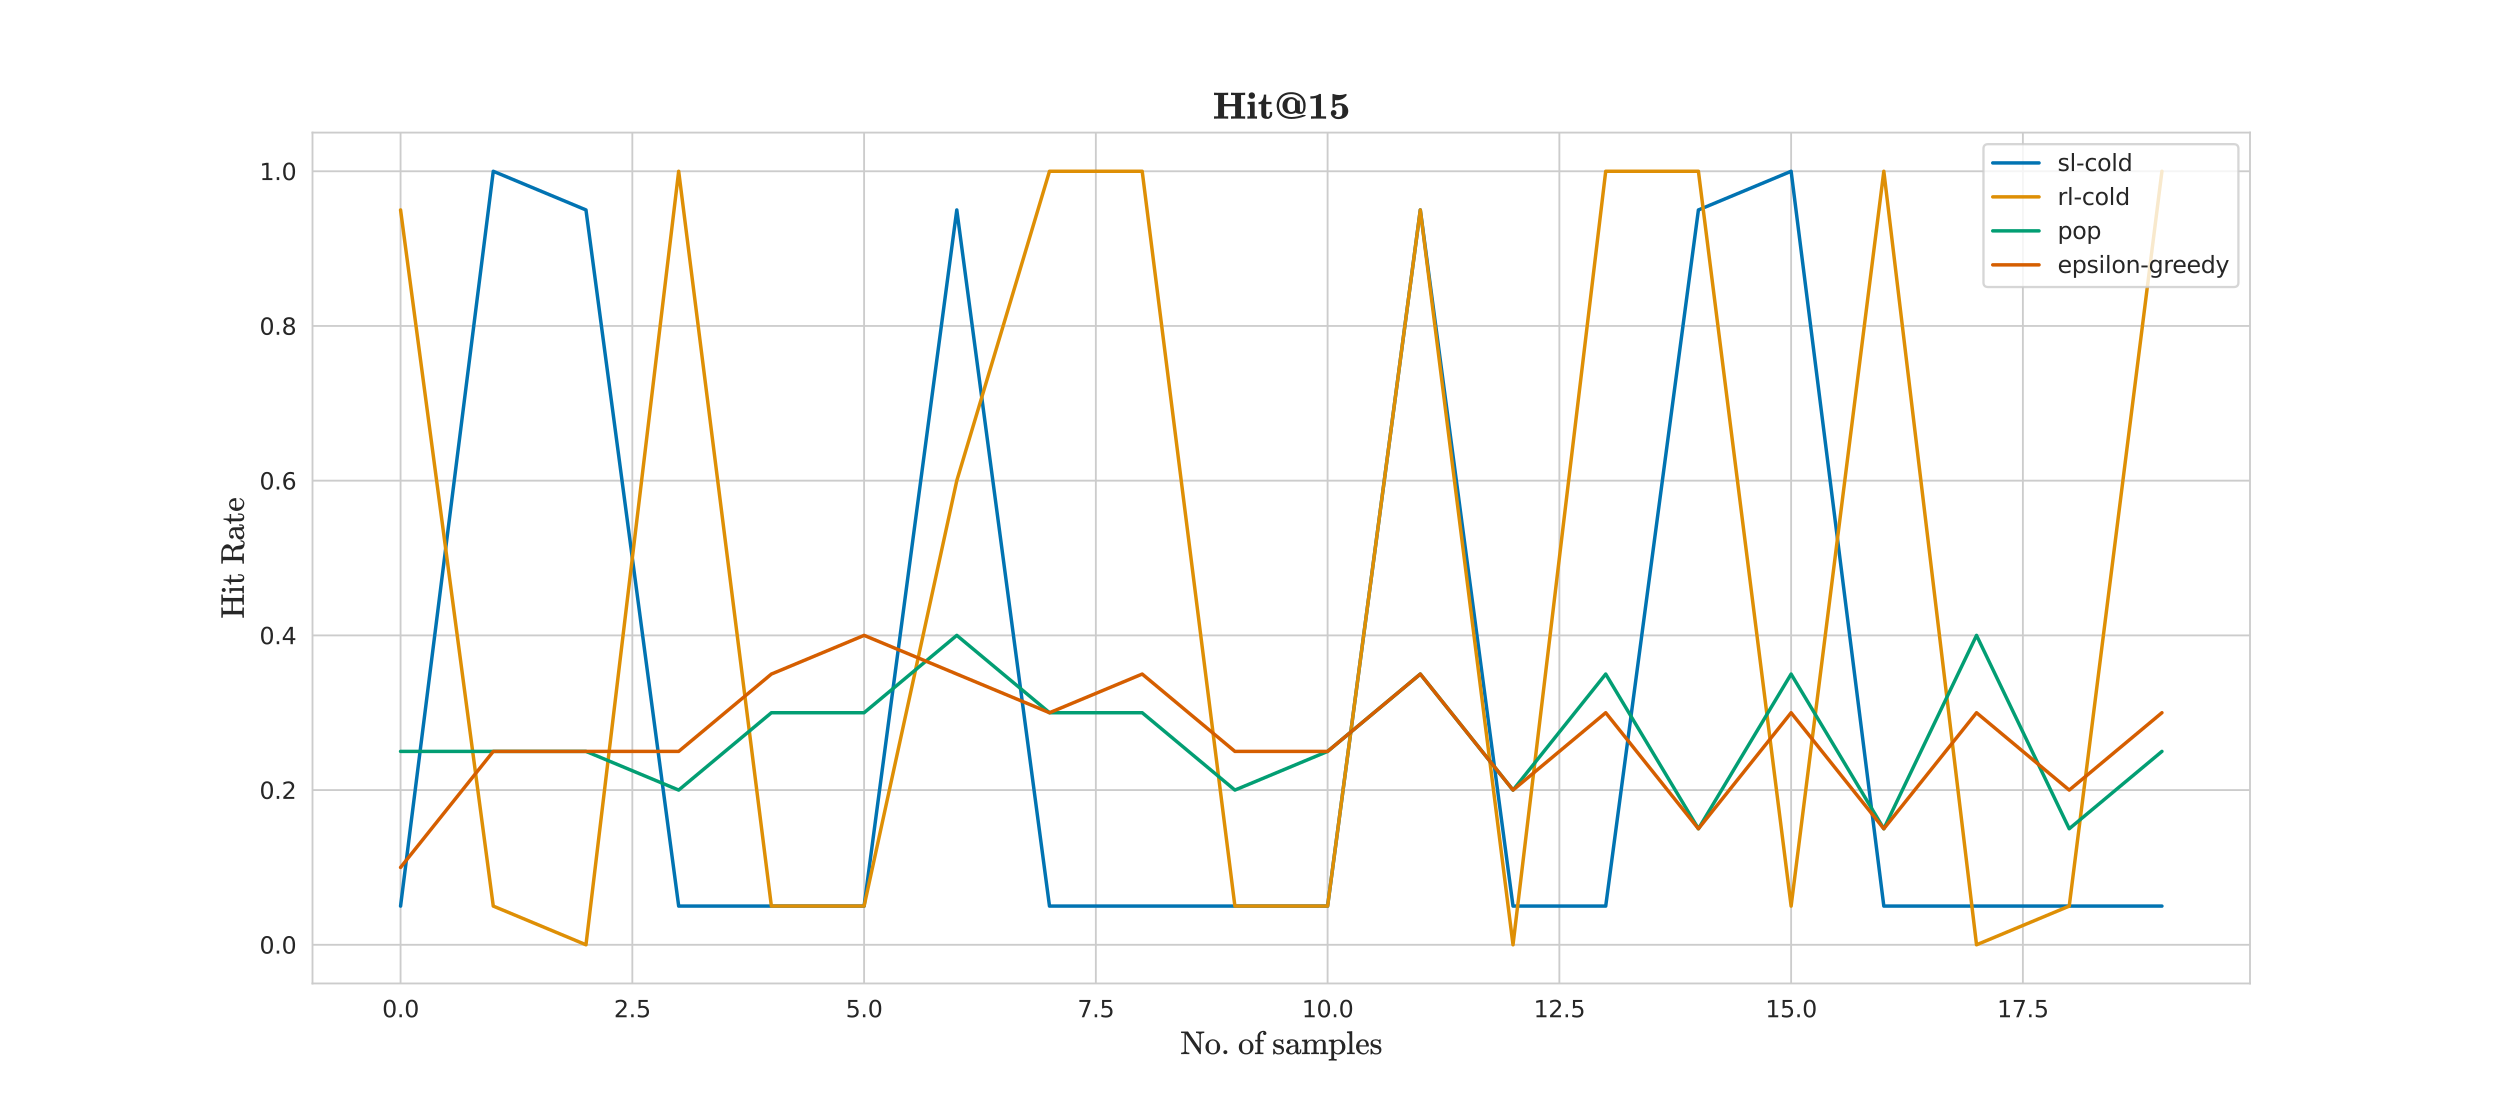 <?xml version="1.0" encoding="utf-8" standalone="no"?>
<!DOCTYPE svg PUBLIC "-//W3C//DTD SVG 1.1//EN"
  "http://www.w3.org/Graphics/SVG/1.1/DTD/svg11.dtd">
<svg xmlns:xlink="http://www.w3.org/1999/xlink" width="1080pt" height="477.36pt" viewBox="0 0 1080 477.36" xmlns="http://www.w3.org/2000/svg" version="1.1">
 <defs>
  <style type="text/css">*{stroke-linejoin: round; stroke-linecap: butt}</style>
 </defs>
 <g id="figure_1">
  <g id="patch_1">
   <path d="M 0 477.36 
L 1080 477.36 
L 1080 0 
L 0 0 
z
" style="fill: #ffffff"/>
  </g>
  <g id="axes_1">
   <g id="patch_2">
    <path d="M 135 424.85 
L 972 424.85 
L 972 57.283 
L 135 57.283 
z
" style="fill: #ffffff"/>
   </g>
   <g id="matplotlib.axis_1">
    <g id="xtick_1">
     <g id="line2d_1">
      <path d="M 173.045 424.85 
L 173.045 57.283 
" clip-path="url(#p4fe5ffec9c)" style="fill: none; stroke: #cccccc; stroke-width: 0.8; stroke-linecap: round"/>
     </g>
     <g id="text_1">
      <!-- 0.0 -->
      <g style="fill: #262626" transform="translate(165.094 439.449) scale(0.1 -0.1)">
       <defs>
        <path id="DejaVuSans-30" d="M 2034 4250 
Q 1547 4250 1301 3770 
Q 1056 3291 1056 2328 
Q 1056 1369 1301 889 
Q 1547 409 2034 409 
Q 2525 409 2770 889 
Q 3016 1369 3016 2328 
Q 3016 3291 2770 3770 
Q 2525 4250 2034 4250 
z
M 2034 4750 
Q 2819 4750 3233 4129 
Q 3647 3509 3647 2328 
Q 3647 1150 3233 529 
Q 2819 -91 2034 -91 
Q 1250 -91 836 529 
Q 422 1150 422 2328 
Q 422 3509 836 4129 
Q 1250 4750 2034 4750 
z
" transform="scale(0.016)"/>
        <path id="DejaVuSans-2e" d="M 684 794 
L 1344 794 
L 1344 0 
L 684 0 
L 684 794 
z
" transform="scale(0.016)"/>
       </defs>
       <use xlink:href="#DejaVuSans-30"/>
       <use xlink:href="#DejaVuSans-2e" x="63.623"/>
       <use xlink:href="#DejaVuSans-30" x="95.41"/>
      </g>
     </g>
    </g>
    <g id="xtick_2">
     <g id="line2d_2">
      <path d="M 273.165 424.85 
L 273.165 57.283 
" clip-path="url(#p4fe5ffec9c)" style="fill: none; stroke: #cccccc; stroke-width: 0.8; stroke-linecap: round"/>
     </g>
     <g id="text_2">
      <!-- 2.5 -->
      <g style="fill: #262626" transform="translate(265.214 439.449) scale(0.1 -0.1)">
       <defs>
        <path id="DejaVuSans-32" d="M 1228 531 
L 3431 531 
L 3431 0 
L 469 0 
L 469 531 
Q 828 903 1448 1529 
Q 2069 2156 2228 2338 
Q 2531 2678 2651 2914 
Q 2772 3150 2772 3378 
Q 2772 3750 2511 3984 
Q 2250 4219 1831 4219 
Q 1534 4219 1204 4116 
Q 875 4013 500 3803 
L 500 4441 
Q 881 4594 1212 4672 
Q 1544 4750 1819 4750 
Q 2544 4750 2975 4387 
Q 3406 4025 3406 3419 
Q 3406 3131 3298 2873 
Q 3191 2616 2906 2266 
Q 2828 2175 2409 1742 
Q 1991 1309 1228 531 
z
" transform="scale(0.016)"/>
        <path id="DejaVuSans-35" d="M 691 4666 
L 3169 4666 
L 3169 4134 
L 1269 4134 
L 1269 2991 
Q 1406 3038 1543 3061 
Q 1681 3084 1819 3084 
Q 2600 3084 3056 2656 
Q 3513 2228 3513 1497 
Q 3513 744 3044 326 
Q 2575 -91 1722 -91 
Q 1428 -91 1123 -41 
Q 819 9 494 109 
L 494 744 
Q 775 591 1075 516 
Q 1375 441 1709 441 
Q 2250 441 2565 725 
Q 2881 1009 2881 1497 
Q 2881 1984 2565 2268 
Q 2250 2553 1709 2553 
Q 1456 2553 1204 2497 
Q 953 2441 691 2322 
L 691 4666 
z
" transform="scale(0.016)"/>
       </defs>
       <use xlink:href="#DejaVuSans-32"/>
       <use xlink:href="#DejaVuSans-2e" x="63.623"/>
       <use xlink:href="#DejaVuSans-35" x="95.41"/>
      </g>
     </g>
    </g>
    <g id="xtick_3">
     <g id="line2d_3">
      <path d="M 373.285 424.85 
L 373.285 57.283 
" clip-path="url(#p4fe5ffec9c)" style="fill: none; stroke: #cccccc; stroke-width: 0.8; stroke-linecap: round"/>
     </g>
     <g id="text_3">
      <!-- 5.0 -->
      <g style="fill: #262626" transform="translate(365.333 439.449) scale(0.1 -0.1)">
       <use xlink:href="#DejaVuSans-35"/>
       <use xlink:href="#DejaVuSans-2e" x="63.623"/>
       <use xlink:href="#DejaVuSans-30" x="95.41"/>
      </g>
     </g>
    </g>
    <g id="xtick_4">
     <g id="line2d_4">
      <path d="M 473.404 424.85 
L 473.404 57.283 
" clip-path="url(#p4fe5ffec9c)" style="fill: none; stroke: #cccccc; stroke-width: 0.8; stroke-linecap: round"/>
     </g>
     <g id="text_4">
      <!-- 7.5 -->
      <g style="fill: #262626" transform="translate(465.453 439.449) scale(0.1 -0.1)">
       <defs>
        <path id="DejaVuSans-37" d="M 525 4666 
L 3525 4666 
L 3525 4397 
L 1831 0 
L 1172 0 
L 2766 4134 
L 525 4134 
L 525 4666 
z
" transform="scale(0.016)"/>
       </defs>
       <use xlink:href="#DejaVuSans-37"/>
       <use xlink:href="#DejaVuSans-2e" x="63.623"/>
       <use xlink:href="#DejaVuSans-35" x="95.41"/>
      </g>
     </g>
    </g>
    <g id="xtick_5">
     <g id="line2d_5">
      <path d="M 573.524 424.85 
L 573.524 57.283 
" clip-path="url(#p4fe5ffec9c)" style="fill: none; stroke: #cccccc; stroke-width: 0.8; stroke-linecap: round"/>
     </g>
     <g id="text_5">
      <!-- 10.0 -->
      <g style="fill: #262626" transform="translate(562.391 439.449) scale(0.1 -0.1)">
       <defs>
        <path id="DejaVuSans-31" d="M 794 531 
L 1825 531 
L 1825 4091 
L 703 3866 
L 703 4441 
L 1819 4666 
L 2450 4666 
L 2450 531 
L 3481 531 
L 3481 0 
L 794 0 
L 794 531 
z
" transform="scale(0.016)"/>
       </defs>
       <use xlink:href="#DejaVuSans-31"/>
       <use xlink:href="#DejaVuSans-30" x="63.623"/>
       <use xlink:href="#DejaVuSans-2e" x="127.246"/>
       <use xlink:href="#DejaVuSans-30" x="159.033"/>
      </g>
     </g>
    </g>
    <g id="xtick_6">
     <g id="line2d_6">
      <path d="M 673.644 424.85 
L 673.644 57.283 
" clip-path="url(#p4fe5ffec9c)" style="fill: none; stroke: #cccccc; stroke-width: 0.8; stroke-linecap: round"/>
     </g>
     <g id="text_6">
      <!-- 12.5 -->
      <g style="fill: #262626" transform="translate(662.511 439.449) scale(0.1 -0.1)">
       <use xlink:href="#DejaVuSans-31"/>
       <use xlink:href="#DejaVuSans-32" x="63.623"/>
       <use xlink:href="#DejaVuSans-2e" x="127.246"/>
       <use xlink:href="#DejaVuSans-35" x="159.033"/>
      </g>
     </g>
    </g>
    <g id="xtick_7">
     <g id="line2d_7">
      <path d="M 773.763 424.85 
L 773.763 57.283 
" clip-path="url(#p4fe5ffec9c)" style="fill: none; stroke: #cccccc; stroke-width: 0.8; stroke-linecap: round"/>
     </g>
     <g id="text_7">
      <!-- 15.0 -->
      <g style="fill: #262626" transform="translate(762.63 439.449) scale(0.1 -0.1)">
       <use xlink:href="#DejaVuSans-31"/>
       <use xlink:href="#DejaVuSans-35" x="63.623"/>
       <use xlink:href="#DejaVuSans-2e" x="127.246"/>
       <use xlink:href="#DejaVuSans-30" x="159.033"/>
      </g>
     </g>
    </g>
    <g id="xtick_8">
     <g id="line2d_8">
      <path d="M 873.883 424.85 
L 873.883 57.283 
" clip-path="url(#p4fe5ffec9c)" style="fill: none; stroke: #cccccc; stroke-width: 0.8; stroke-linecap: round"/>
     </g>
     <g id="text_8">
      <!-- 17.5 -->
      <g style="fill: #262626" transform="translate(862.75 439.449) scale(0.1 -0.1)">
       <use xlink:href="#DejaVuSans-31"/>
       <use xlink:href="#DejaVuSans-37" x="63.623"/>
       <use xlink:href="#DejaVuSans-2e" x="127.246"/>
       <use xlink:href="#DejaVuSans-35" x="159.033"/>
      </g>
     </g>
    </g>
    <g id="text_9">
     <!-- No. of samples -->
     <g style="fill: #262626" transform="translate(509.869 455.399) scale(0.14 -0.14)">
      <defs>
       <path id="MathJax_Main-Regular-4e" d="M 1696 0 
L 1754 0 
L 1754 294 
L 1645 294 
C 1382 307 1165 358 1101 550 
L 1094 2208 
L 1094 3872 
C 1114 3840 3667 77 3725 19 
C 3744 0 3744 0 3840 0 
L 3930 0 
L 3974 38 
L 3974 1933 
L 3981 3827 
C 4045 4013 4269 4064 4525 4077 
L 4634 4077 
L 4634 4371 
L 4576 4371 
C 4493 4352 3994 4352 3840 4352 
C 3686 4352 3168 4358 3091 4371 
L 3040 4371 
L 3040 4077 
L 3149 4077 
C 3424 4064 3610 4000 3699 3827 
L 3699 1139 
C 3693 1139 1536 4339 1504 4352 
L 1485 4371 
L 160 4371 
L 160 4077 
L 333 4077 
C 499 4077 749 4070 794 4058 
L 819 4058 
L 819 550 
L 800 512 
C 723 358 512 307 269 294 
L 160 294 
L 160 0 
L 211 0 
C 294 19 806 19 960 19 
C 1114 19 1613 19 1696 0 
z
" transform="scale(0.016)"/>
       <path id="MathJax_Main-Regular-6f" d="M 179 1370 
C 179 704 621 134 1261 -26 
C 1382 -58 1453 -64 1600 -64 
C 1741 -64 1811 -58 1933 -26 
C 2470 109 2880 538 2982 1075 
C 3002 1178 3014 1274 3014 1376 
C 3014 1779 2835 2189 2566 2458 
C 2304 2720 1952 2867 1600 2867 
C 1549 2867 1491 2861 1440 2854 
C 768 2771 179 2163 179 1370 
z
M 1715 2624 
C 2067 2547 2272 2355 2349 2003 
C 2381 1856 2381 1792 2381 1440 
L 2381 1235 
C 2381 627 2189 192 1600 192 
C 1261 192 1050 352 928 582 
C 819 813 806 1043 806 1446 
C 806 1626 813 1798 819 1856 
C 870 2221 992 2426 1248 2554 
C 1363 2605 1491 2630 1613 2630 
C 1645 2630 1683 2630 1715 2624 
z
" transform="scale(0.016)"/>
       <path id="MathJax_Main-Regular-2e" d="M 499 384 
C 499 186 659 0 890 0 
C 1088 0 1274 160 1274 390 
C 1274 589 1114 768 883 768 
C 666 768 499 602 499 384 
z
" transform="scale(0.016)"/>
       <path id="MathJax_Main-Regular-20" transform="scale(0.016)"/>
       <path id="MathJax_Main-Regular-66" d="M 1747 0 
L 1805 0 
L 1805 294 
L 1606 294 
C 1402 301 1318 307 1267 326 
C 1235 333 1203 365 1190 390 
C 1184 403 1184 730 1184 1440 
L 1184 2464 
L 1875 2464 
L 1875 2758 
L 1165 2758 
L 1165 3181 
C 1171 3648 1171 3661 1210 3789 
C 1293 4038 1472 4230 1677 4269 
C 1728 4275 1779 4275 1818 4269 
L 1843 4269 
C 1786 4198 1728 4128 1728 4013 
C 1728 3821 1862 3686 2054 3686 
C 2246 3686 2381 3821 2381 4013 
C 2381 4314 2138 4493 1850 4512 
C 1792 4512 1728 4506 1702 4506 
C 1184 4442 819 4141 685 3674 
L 672 3610 
L 666 3181 
L 666 2758 
L 211 2758 
L 211 2464 
L 666 2464 
L 666 1434 
C 666 723 666 397 659 384 
C 646 358 614 326 582 314 
C 538 307 397 294 269 294 
L 166 294 
L 166 0 
L 218 0 
C 307 19 781 19 934 19 
C 1088 19 1670 13 1747 0 
z
" transform="scale(0.016)"/>
       <path id="MathJax_Main-Regular-73" d="M 1216 2650 
C 1632 2650 1888 2419 1888 2022 
C 1888 1971 1901 1971 1926 1946 
L 2106 1946 
L 2144 1984 
L 2144 2829 
C 2118 2854 2118 2867 2061 2867 
L 2010 2867 
C 1958 2835 1920 2803 1869 2758 
L 1811 2714 
L 1715 2765 
C 1562 2842 1466 2861 1267 2861 
C 1197 2867 1126 2867 1114 2861 
C 595 2810 211 2586 211 2035 
C 211 1997 211 1965 218 1939 
C 262 1683 435 1472 710 1344 
C 826 1286 902 1267 1197 1210 
C 1344 1178 1478 1146 1504 1139 
C 1606 1107 1709 1043 1773 966 
C 1850 890 1888 819 1888 666 
C 1888 314 1638 166 1267 166 
C 998 166 794 275 646 493 
C 576 614 518 755 480 934 
C 454 1037 454 1037 346 1037 
C 294 1037 256 1037 243 1030 
C 211 1011 211 1030 211 474 
L 211 -32 
C 237 -58 237 -70 294 -70 
L 346 -70 
L 416 -6 
C 454 26 486 58 493 64 
L 550 122 
L 602 166 
C 774 26 941 -64 1267 -64 
C 1747 -64 2048 102 2208 410 
C 2266 531 2298 666 2298 851 
C 2298 909 2298 966 2291 1005 
C 2214 1299 2042 1510 1773 1638 
C 1645 1709 1587 1722 1274 1779 
C 960 1843 723 1894 640 2125 
C 627 2150 627 2195 627 2234 
C 627 2541 890 2650 1216 2650 
z
" transform="scale(0.016)"/>
       <path id="MathJax_Main-Regular-61" d="M 742 1952 
C 947 1952 1088 2112 1088 2298 
C 1088 2400 1024 2528 947 2579 
C 947 2611 1299 2630 1376 2630 
C 1696 2630 1914 2451 1997 2176 
C 2029 2093 2035 2016 2035 1856 
L 2035 1715 
L 1946 1715 
C 1485 1690 1139 1619 832 1478 
C 672 1408 576 1344 467 1235 
C 333 1101 218 922 218 685 
C 218 602 237 518 269 442 
C 390 128 781 -70 1216 -70 
C 1491 -70 1741 19 1946 192 
C 1997 237 2061 326 2106 371 
L 2106 346 
C 2163 141 2336 -38 2560 -38 
C 2848 -38 3066 147 3136 378 
C 3149 422 3149 435 3155 678 
L 3155 928 
L 2899 928 
L 2899 698 
C 2899 448 2893 410 2861 346 
C 2835 288 2790 256 2739 256 
C 2688 256 2637 288 2611 346 
C 2573 422 2573 403 2573 1242 
C 2573 2074 2573 2061 2534 2176 
C 2406 2586 1965 2867 1395 2867 
C 922 2867 563 2733 454 2502 
C 422 2432 403 2362 403 2298 
C 403 2112 538 1952 742 1952 
z
M 2035 1120 
C 2029 762 2029 742 2016 698 
C 1946 416 1690 166 1338 166 
C 1037 166 806 390 806 678 
C 806 781 832 883 877 966 
C 1037 1267 1421 1446 1997 1485 
C 2010 1491 2029 1491 2029 1491 
C 2035 1491 2035 1325 2035 1120 
z
" transform="scale(0.016)"/>
       <path id="MathJax_Main-Regular-6d" d="M 1203 384 
C 1203 397 1197 730 1197 1075 
C 1197 1421 1203 1766 1203 1805 
C 1229 2035 1312 2214 1466 2368 
C 1606 2509 1722 2586 1971 2586 
C 2253 2586 2362 2458 2419 2195 
C 2426 2138 2426 2061 2432 1280 
C 2432 806 2432 410 2426 397 
C 2426 301 2246 294 2086 294 
L 2035 294 
L 1933 294 
L 1933 0 
L 1984 0 
C 2067 19 2554 19 2701 19 
C 2848 19 3334 19 3418 0 
L 3469 0 
L 3469 294 
L 3366 294 
L 3277 294 
C 3123 294 3021 301 2976 384 
C 2976 397 2970 730 2970 1075 
C 2970 1421 2976 1766 2976 1805 
C 3002 2035 3085 2214 3238 2368 
C 3379 2509 3494 2586 3744 2586 
C 4026 2586 4134 2458 4192 2195 
C 4198 2138 4198 2061 4205 1280 
C 4205 806 4205 410 4198 397 
C 4198 301 4019 294 3859 294 
L 3808 294 
L 3706 294 
L 3706 0 
L 3757 0 
C 3840 19 4326 19 4474 19 
C 4621 19 5107 19 5190 0 
L 5242 0 
L 5242 294 
L 5139 294 
C 5011 294 4870 307 4826 314 
C 4794 326 4762 358 4749 384 
C 4742 397 4742 659 4742 1216 
C 4742 1734 4742 2061 4736 2106 
C 4685 2598 4397 2829 3859 2829 
C 3546 2829 3296 2707 3098 2522 
C 3027 2451 2976 2374 2925 2310 
L 2912 2342 
C 2816 2656 2541 2816 2150 2829 
C 1664 2829 1382 2637 1171 2336 
L 1165 2330 
C 1158 2330 1158 2374 1158 2573 
L 1158 2829 
L 1139 2829 
C 1126 2829 909 2810 653 2790 
C 390 2778 179 2758 173 2758 
C 160 2758 160 2746 160 2611 
L 160 2464 
L 275 2464 
C 557 2451 627 2413 653 2246 
C 653 2214 659 1754 659 1299 
C 659 845 653 397 653 384 
C 608 301 506 294 352 294 
L 262 294 
L 160 294 
L 160 0 
L 211 0 
C 294 19 781 19 928 19 
C 1075 19 1562 19 1645 0 
L 1696 0 
L 1696 294 
L 1594 294 
L 1504 294 
C 1350 294 1248 301 1203 384 
z
" transform="scale(0.016)"/>
       <path id="MathJax_Main-Regular-70" d="M 230 -947 
L 128 -947 
L 128 -1242 
L 179 -1242 
C 262 -1222 749 -1222 896 -1222 
C 1043 -1222 1530 -1222 1613 -1242 
L 1664 -1242 
L 1664 -947 
L 1562 -947 
C 1434 -947 1293 -934 1248 -928 
C 1216 -915 1184 -883 1171 -858 
C 1165 -845 1165 -659 1165 -288 
L 1165 256 
L 1216 211 
C 1434 26 1702 -70 1984 -70 
C 2112 -70 2246 -51 2381 -6 
C 2893 192 3238 602 3328 1158 
C 3334 1210 3341 1293 3341 1382 
C 3341 2144 2874 2694 2291 2810 
C 2227 2822 2195 2822 2086 2822 
C 1709 2822 1434 2707 1203 2541 
L 1152 2496 
L 1146 2662 
L 1146 2829 
L 1126 2829 
C 1114 2829 890 2810 627 2790 
C 365 2778 147 2758 141 2758 
C 128 2758 128 2746 128 2611 
L 128 2464 
L 243 2464 
C 525 2451 595 2413 621 2246 
C 621 2214 627 1446 627 678 
C 627 -90 621 -845 621 -858 
C 576 -941 474 -947 320 -947 
L 230 -947 
z
M 2714 1395 
C 2714 1005 2592 634 2368 403 
C 2221 243 2061 166 1882 166 
C 1542 166 1312 371 1165 627 
L 1165 2157 
C 1344 2381 1562 2573 1952 2573 
C 1984 2573 2016 2566 2042 2566 
C 2413 2502 2714 1990 2714 1395 
z
" transform="scale(0.016)"/>
       <path id="MathJax_Main-Regular-6c" d="M 269 294 
L 166 294 
L 166 0 
L 218 0 
C 301 19 781 19 928 19 
C 1075 19 1555 13 1632 0 
L 1683 0 
L 1683 294 
L 1581 294 
C 1453 294 1312 307 1267 314 
C 1235 326 1203 358 1190 384 
C 1184 397 1184 1018 1184 2426 
L 1184 4442 
L 1165 4442 
C 1152 4442 928 4422 666 4403 
C 403 4390 186 4371 179 4371 
C 166 4371 166 4358 166 4224 
L 166 4077 
L 282 4077 
C 563 4064 634 4026 659 3859 
C 659 3827 666 2963 666 2106 
C 666 1248 659 397 659 384 
C 614 301 512 294 358 294 
L 269 294 
z
" transform="scale(0.016)"/>
       <path id="MathJax_Main-Regular-65" d="M 2656 1568 
C 2656 2368 2259 2867 1466 2867 
C 1427 2867 1402 2867 1376 2861 
C 723 2778 179 2202 179 1395 
C 179 1229 205 1082 256 928 
C 422 429 832 58 1318 -38 
C 1414 -58 1510 -70 1600 -70 
C 2144 -70 2490 288 2637 691 
C 2650 730 2656 755 2656 774 
C 2656 826 2618 838 2528 838 
C 2445 838 2445 838 2426 819 
C 2413 806 2400 781 2387 730 
C 2342 602 2278 486 2189 397 
C 2067 262 1965 192 1728 192 
C 1338 192 1069 390 934 666 
C 851 826 806 1075 806 1382 
L 806 1478 
L 2611 1478 
C 2637 1504 2656 1504 2656 1568 
z
M 2131 1760 
L 2131 1709 
L 813 1709 
L 813 1754 
C 838 2010 890 2182 979 2323 
C 1107 2509 1274 2630 1523 2630 
C 1587 2624 1606 2624 1658 2605 
C 1965 2496 2093 2214 2131 1760 
z
" transform="scale(0.016)"/>
      </defs>
      <use xlink:href="#MathJax_Main-Regular-4e"/>
      <use xlink:href="#MathJax_Main-Regular-6f" x="75"/>
      <use xlink:href="#MathJax_Main-Regular-2e" x="125"/>
      <use xlink:href="#MathJax_Main-Regular-20" x="152.8"/>
      <use xlink:href="#MathJax_Main-Regular-6f" x="177.8"/>
      <use xlink:href="#MathJax_Main-Regular-66" x="227.8"/>
      <use xlink:href="#MathJax_Main-Regular-20" x="258.4"/>
      <use xlink:href="#MathJax_Main-Regular-73" x="283.4"/>
      <use xlink:href="#MathJax_Main-Regular-61" x="322.8"/>
      <use xlink:href="#MathJax_Main-Regular-6d" x="372.8"/>
      <use xlink:href="#MathJax_Main-Regular-70" x="456.1"/>
      <use xlink:href="#MathJax_Main-Regular-6c" x="511.7"/>
      <use xlink:href="#MathJax_Main-Regular-65" x="539.5"/>
      <use xlink:href="#MathJax_Main-Regular-73" x="583.9"/>
     </g>
    </g>
   </g>
   <g id="matplotlib.axis_2">
    <g id="ytick_1">
     <g id="line2d_9">
      <path d="M 135 408.143 
L 972 408.143 
" clip-path="url(#p4fe5ffec9c)" style="fill: none; stroke: #cccccc; stroke-width: 0.8; stroke-linecap: round"/>
     </g>
     <g id="text_10">
      <!-- 0.0 -->
      <g style="fill: #262626" transform="translate(112.097 411.942) scale(0.1 -0.1)">
       <use xlink:href="#DejaVuSans-30"/>
       <use xlink:href="#DejaVuSans-2e" x="63.623"/>
       <use xlink:href="#DejaVuSans-30" x="95.41"/>
      </g>
     </g>
    </g>
    <g id="ytick_2">
     <g id="line2d_10">
      <path d="M 135 341.312 
L 972 341.312 
" clip-path="url(#p4fe5ffec9c)" style="fill: none; stroke: #cccccc; stroke-width: 0.8; stroke-linecap: round"/>
     </g>
     <g id="text_11">
      <!-- 0.2 -->
      <g style="fill: #262626" transform="translate(112.097 345.112) scale(0.1 -0.1)">
       <use xlink:href="#DejaVuSans-30"/>
       <use xlink:href="#DejaVuSans-2e" x="63.623"/>
       <use xlink:href="#DejaVuSans-32" x="95.41"/>
      </g>
     </g>
    </g>
    <g id="ytick_3">
     <g id="line2d_11">
      <path d="M 135 274.482 
L 972 274.482 
" clip-path="url(#p4fe5ffec9c)" style="fill: none; stroke: #cccccc; stroke-width: 0.8; stroke-linecap: round"/>
     </g>
     <g id="text_12">
      <!-- 0.4 -->
      <g style="fill: #262626" transform="translate(112.097 278.281) scale(0.1 -0.1)">
       <defs>
        <path id="DejaVuSans-34" d="M 2419 4116 
L 825 1625 
L 2419 1625 
L 2419 4116 
z
M 2253 4666 
L 3047 4666 
L 3047 1625 
L 3713 1625 
L 3713 1100 
L 3047 1100 
L 3047 0 
L 2419 0 
L 2419 1100 
L 313 1100 
L 313 1709 
L 2253 4666 
z
" transform="scale(0.016)"/>
       </defs>
       <use xlink:href="#DejaVuSans-30"/>
       <use xlink:href="#DejaVuSans-2e" x="63.623"/>
       <use xlink:href="#DejaVuSans-34" x="95.41"/>
      </g>
     </g>
    </g>
    <g id="ytick_4">
     <g id="line2d_12">
      <path d="M 135 207.652 
L 972 207.652 
" clip-path="url(#p4fe5ffec9c)" style="fill: none; stroke: #cccccc; stroke-width: 0.8; stroke-linecap: round"/>
     </g>
     <g id="text_13">
      <!-- 0.6 -->
      <g style="fill: #262626" transform="translate(112.097 211.451) scale(0.1 -0.1)">
       <defs>
        <path id="DejaVuSans-36" d="M 2113 2584 
Q 1688 2584 1439 2293 
Q 1191 2003 1191 1497 
Q 1191 994 1439 701 
Q 1688 409 2113 409 
Q 2538 409 2786 701 
Q 3034 994 3034 1497 
Q 3034 2003 2786 2293 
Q 2538 2584 2113 2584 
z
M 3366 4563 
L 3366 3988 
Q 3128 4100 2886 4159 
Q 2644 4219 2406 4219 
Q 1781 4219 1451 3797 
Q 1122 3375 1075 2522 
Q 1259 2794 1537 2939 
Q 1816 3084 2150 3084 
Q 2853 3084 3261 2657 
Q 3669 2231 3669 1497 
Q 3669 778 3244 343 
Q 2819 -91 2113 -91 
Q 1303 -91 875 529 
Q 447 1150 447 2328 
Q 447 3434 972 4092 
Q 1497 4750 2381 4750 
Q 2619 4750 2861 4703 
Q 3103 4656 3366 4563 
z
" transform="scale(0.016)"/>
       </defs>
       <use xlink:href="#DejaVuSans-30"/>
       <use xlink:href="#DejaVuSans-2e" x="63.623"/>
       <use xlink:href="#DejaVuSans-36" x="95.41"/>
      </g>
     </g>
    </g>
    <g id="ytick_5">
     <g id="line2d_13">
      <path d="M 135 140.821 
L 972 140.821 
" clip-path="url(#p4fe5ffec9c)" style="fill: none; stroke: #cccccc; stroke-width: 0.8; stroke-linecap: round"/>
     </g>
     <g id="text_14">
      <!-- 0.8 -->
      <g style="fill: #262626" transform="translate(112.097 144.62) scale(0.1 -0.1)">
       <defs>
        <path id="DejaVuSans-38" d="M 2034 2216 
Q 1584 2216 1326 1975 
Q 1069 1734 1069 1313 
Q 1069 891 1326 650 
Q 1584 409 2034 409 
Q 2484 409 2743 651 
Q 3003 894 3003 1313 
Q 3003 1734 2745 1975 
Q 2488 2216 2034 2216 
z
M 1403 2484 
Q 997 2584 770 2862 
Q 544 3141 544 3541 
Q 544 4100 942 4425 
Q 1341 4750 2034 4750 
Q 2731 4750 3128 4425 
Q 3525 4100 3525 3541 
Q 3525 3141 3298 2862 
Q 3072 2584 2669 2484 
Q 3125 2378 3379 2068 
Q 3634 1759 3634 1313 
Q 3634 634 3220 271 
Q 2806 -91 2034 -91 
Q 1263 -91 848 271 
Q 434 634 434 1313 
Q 434 1759 690 2068 
Q 947 2378 1403 2484 
z
M 1172 3481 
Q 1172 3119 1398 2916 
Q 1625 2713 2034 2713 
Q 2441 2713 2670 2916 
Q 2900 3119 2900 3481 
Q 2900 3844 2670 4047 
Q 2441 4250 2034 4250 
Q 1625 4250 1398 4047 
Q 1172 3844 1172 3481 
z
" transform="scale(0.016)"/>
       </defs>
       <use xlink:href="#DejaVuSans-30"/>
       <use xlink:href="#DejaVuSans-2e" x="63.623"/>
       <use xlink:href="#DejaVuSans-38" x="95.41"/>
      </g>
     </g>
    </g>
    <g id="ytick_6">
     <g id="line2d_14">
      <path d="M 135 73.991 
L 972 73.991 
" clip-path="url(#p4fe5ffec9c)" style="fill: none; stroke: #cccccc; stroke-width: 0.8; stroke-linecap: round"/>
     </g>
     <g id="text_15">
      <!-- 1.0 -->
      <g style="fill: #262626" transform="translate(112.097 77.79) scale(0.1 -0.1)">
       <use xlink:href="#DejaVuSans-31"/>
       <use xlink:href="#DejaVuSans-2e" x="63.623"/>
       <use xlink:href="#DejaVuSans-30" x="95.41"/>
      </g>
     </g>
    </g>
    <g id="text_16">
     <!-- Hit Rate -->
     <g style="fill: #262626" transform="translate(105.38 267.219) rotate(-90) scale(0.14 -0.14)">
      <defs>
       <path id="MathJax_Main-Regular-48" d="M 819 3981 
L 819 390 
C 742 314 736 301 371 294 
L 160 294 
L 160 0 
L 230 0 
C 339 19 960 19 1152 19 
C 1344 19 1965 19 2074 0 
L 2144 0 
L 2144 294 
L 1933 294 
C 1587 301 1549 307 1491 390 
L 1485 1261 
L 1485 2125 
L 3309 2125 
L 3309 390 
C 3232 314 3226 301 2861 294 
L 2650 294 
L 2650 0 
L 2720 0 
C 2829 19 3450 19 3642 19 
C 3834 19 4454 19 4563 0 
L 4634 0 
L 4634 294 
L 4422 294 
C 4077 301 4038 307 3981 390 
L 3981 3981 
C 4038 4064 4077 4070 4422 4077 
L 4634 4077 
L 4634 4371 
L 4563 4371 
C 4454 4352 3834 4352 3642 4352 
C 3450 4352 2829 4352 2720 4371 
L 2650 4371 
L 2650 4077 
L 2861 4077 
C 3226 4070 3232 4058 3309 3981 
L 3309 2419 
L 1485 2419 
L 1485 3200 
L 1491 3981 
C 1549 4064 1587 4070 1933 4077 
L 2144 4077 
L 2144 4371 
L 2074 4371 
C 1965 4352 1344 4352 1152 4352 
C 960 4352 339 4352 230 4371 
L 160 4371 
L 160 4077 
L 371 4077 
C 736 4070 742 4058 819 3981 
z
" transform="scale(0.016)"/>
       <path id="MathJax_Main-Regular-69" d="M 838 4282 
C 614 4282 442 4147 442 3898 
C 442 3725 512 3629 614 3571 
C 678 3526 736 3514 826 3514 
C 909 3514 966 3526 1030 3571 
C 1133 3629 1203 3725 1203 3898 
C 1203 4134 1043 4262 838 4282 
z
M 1581 0 
L 1632 0 
L 1632 294 
L 1485 294 
C 1242 301 1229 314 1184 397 
L 1184 2829 
L 1165 2829 
C 1152 2829 934 2810 678 2790 
C 422 2778 211 2758 205 2758 
C 192 2758 192 2746 192 2611 
L 192 2464 
L 262 2464 
C 454 2464 595 2451 640 2336 
C 666 2272 666 2259 666 1312 
C 666 685 666 397 659 384 
C 646 358 614 326 582 314 
C 538 307 397 294 269 294 
L 166 294 
L 166 0 
L 218 0 
C 294 13 774 19 915 19 
C 1050 19 1510 19 1581 0 
z
" transform="scale(0.016)"/>
       <path id="MathJax_Main-Regular-74" d="M 902 3840 
C 883 3443 768 3104 576 2906 
C 467 2784 326 2714 173 2701 
L 115 2701 
L 115 2464 
L 621 2464 
L 621 1587 
C 621 986 621 685 627 640 
C 672 218 941 -64 1414 -64 
C 1805 -64 2016 205 2099 512 
C 2125 614 2131 685 2131 934 
L 2131 1158 
L 1875 1158 
L 1875 934 
C 1875 774 1875 691 1869 640 
C 1830 365 1709 186 1523 186 
C 1382 186 1267 275 1210 435 
C 1158 570 1165 512 1158 1542 
L 1158 2464 
L 2022 2464 
L 2022 2758 
L 1158 2758 
L 1158 3936 
L 902 3936 
L 902 3840 
z
" transform="scale(0.016)"/>
       <path id="MathJax_Main-Regular-52" d="M 832 3981 
L 832 390 
C 755 314 749 301 384 294 
L 173 294 
L 173 0 
L 243 0 
C 346 19 966 19 1158 19 
C 1344 19 1965 19 2067 0 
L 2138 0 
L 2138 294 
L 1926 294 
C 1581 301 1542 307 1485 390 
L 1478 1229 
L 1478 2067 
L 1901 2067 
L 2323 2061 
L 2387 2048 
C 2611 1984 2797 1805 2874 1574 
C 2944 1338 2893 755 2931 576 
C 3027 134 3418 -115 4032 -141 
C 4160 -141 4218 -134 4301 -102 
C 4512 -13 4685 262 4685 576 
C 4685 659 4659 672 4557 672 
C 4448 672 4429 653 4429 557 
C 4416 384 4371 262 4282 173 
C 4230 122 4198 102 4128 102 
L 4096 102 
C 4038 102 4013 102 3987 115 
C 3840 166 3763 294 3699 602 
C 3686 653 3571 1389 3558 1446 
C 3482 1747 3245 1984 2989 2125 
C 2938 2144 2918 2163 2918 2163 
C 2925 2170 2957 2176 2989 2189 
C 3424 2330 3904 2688 3904 3206 
C 3904 3238 3904 3277 3898 3309 
C 3840 3648 3590 3949 3200 4147 
C 3034 4237 2874 4288 2688 4326 
C 2464 4371 2534 4365 1293 4371 
L 173 4371 
L 173 4077 
L 384 4077 
C 749 4070 755 4058 832 3981 
z
M 3136 3450 
C 3142 3398 3142 3341 3142 3194 
C 3142 2867 3117 2714 2963 2560 
C 2714 2310 2400 2304 1850 2304 
L 1478 2304 
L 1478 3149 
C 1478 3981 1485 4000 1498 4019 
C 1510 4045 1542 4064 1600 4070 
C 1638 4070 1786 4077 1946 4077 
C 2618 4077 3046 4006 3136 3450 
z
" transform="scale(0.016)"/>
      </defs>
      <use xlink:href="#MathJax_Main-Regular-48"/>
      <use xlink:href="#MathJax_Main-Regular-69" x="75"/>
      <use xlink:href="#MathJax_Main-Regular-74" x="102.8"/>
      <use xlink:href="#MathJax_Main-Regular-20" x="141.7"/>
      <use xlink:href="#MathJax_Main-Regular-52" x="166.7"/>
      <use xlink:href="#MathJax_Main-Regular-61" x="240.3"/>
      <use xlink:href="#MathJax_Main-Regular-74" x="290.3"/>
      <use xlink:href="#MathJax_Main-Regular-65" x="329.2"/>
     </g>
    </g>
   </g>
   <g id="line2d_15">
    <path d="M 173.045 391.435 
L 213.093 73.991 
L 253.141 90.698 
L 293.189 391.435 
L 333.237 391.435 
L 373.285 391.435 
L 413.333 90.698 
L 453.38 391.435 
L 493.428 391.435 
L 533.476 391.435 
L 573.524 391.435 
L 613.572 90.698 
L 653.62 391.435 
L 693.667 391.435 
L 733.715 90.698 
L 773.763 73.991 
L 813.811 391.435 
L 853.859 391.435 
L 893.907 391.435 
L 933.955 391.435 
" clip-path="url(#p4fe5ffec9c)" style="fill: none; stroke: #0173b2; stroke-width: 1.5; stroke-linecap: round"/>
   </g>
   <g id="line2d_16">
    <path d="M 173.045 90.698 
L 213.093 391.435 
L 253.141 408.143 
L 293.189 73.991 
L 333.237 391.435 
L 373.285 391.435 
L 413.333 207.652 
L 453.38 73.991 
L 493.428 73.991 
L 533.476 391.435 
L 573.524 391.435 
L 613.572 90.698 
L 653.62 408.143 
L 693.667 73.991 
L 733.715 73.991 
L 773.763 391.435 
L 813.811 73.991 
L 853.859 408.143 
L 893.907 391.435 
L 933.955 73.991 
" clip-path="url(#p4fe5ffec9c)" style="fill: none; stroke: #de8f05; stroke-width: 1.5; stroke-linecap: round"/>
   </g>
   <g id="line2d_17">
    <path d="M 173.045 324.605 
L 213.093 324.605 
L 253.141 324.605 
L 293.189 341.312 
L 333.237 307.897 
L 373.285 307.897 
L 413.333 274.482 
L 453.38 307.897 
L 493.428 307.897 
L 533.476 341.312 
L 573.524 324.605 
L 613.572 291.19 
L 653.62 341.312 
L 693.667 291.19 
L 733.715 358.02 
L 773.763 291.19 
L 813.811 358.02 
L 853.859 274.482 
L 893.907 358.02 
L 933.955 324.605 
" clip-path="url(#p4fe5ffec9c)" style="fill: none; stroke: #029e73; stroke-width: 1.5; stroke-linecap: round"/>
   </g>
   <g id="line2d_18">
    <path d="M 173.045 374.728 
L 213.093 324.605 
L 253.141 324.605 
L 293.189 324.605 
L 333.237 291.19 
L 373.285 274.482 
L 413.333 291.19 
L 453.38 307.897 
L 493.428 291.19 
L 533.476 324.605 
L 573.524 324.605 
L 613.572 291.19 
L 653.62 341.312 
L 693.667 307.897 
L 733.715 358.02 
L 773.763 307.897 
L 813.811 358.02 
L 853.859 307.897 
L 893.907 341.312 
L 933.955 307.897 
" clip-path="url(#p4fe5ffec9c)" style="fill: none; stroke: #d55e00; stroke-width: 1.5; stroke-linecap: round"/>
   </g>
   <g id="patch_3">
    <path d="M 135 424.85 
L 135 57.283 
" style="fill: none; stroke: #cccccc; stroke-width: 0.8; stroke-linejoin: miter; stroke-linecap: square"/>
   </g>
   <g id="patch_4">
    <path d="M 972 424.85 
L 972 57.283 
" style="fill: none; stroke: #cccccc; stroke-width: 0.8; stroke-linejoin: miter; stroke-linecap: square"/>
   </g>
   <g id="patch_5">
    <path d="M 135 424.85 
L 972 424.85 
" style="fill: none; stroke: #cccccc; stroke-width: 0.8; stroke-linejoin: miter; stroke-linecap: square"/>
   </g>
   <g id="patch_6">
    <path d="M 135 57.283 
L 972 57.283 
" style="fill: none; stroke: #cccccc; stroke-width: 0.8; stroke-linejoin: miter; stroke-linecap: square"/>
   </g>
   <g id="text_17">
    <!-- Hit@15 -->
    <g style="fill: #262626" transform="translate(523.819 51.283) scale(0.16 -0.16)">
     <defs>
      <path id="MathJax_Main-Bold-48" d="M 2560 0 
L 2637 0 
L 2637 397 
L 1946 397 
L 1946 2086 
L 3808 2086 
L 3808 397 
L 3117 397 
L 3117 0 
L 3194 0 
C 3315 19 4083 19 4314 19 
C 4538 19 5299 19 5427 0 
L 5504 0 
L 5504 397 
L 4813 397 
L 4813 3994 
L 5504 3994 
L 5504 4390 
L 5427 4390 
C 5306 4371 4538 4371 4307 4371 
C 4083 4371 3322 4371 3194 4390 
L 3117 4390 
L 3117 3994 
L 3808 3994 
L 3808 2483 
L 1946 2483 
L 1946 3994 
L 2637 3994 
L 2637 4390 
L 2560 4390 
C 2432 4371 1670 4371 1446 4371 
C 1222 4371 448 4371 326 4390 
L 250 4390 
L 250 3994 
L 941 3994 
L 941 397 
L 250 397 
L 250 0 
L 326 0 
C 448 19 1216 19 1446 19 
C 1670 19 2432 19 2560 0 
z
" transform="scale(0.016)"/>
      <path id="MathJax_Main-Bold-69" d="M 461 3904 
C 461 3584 685 3360 1005 3360 
C 1318 3360 1542 3590 1542 3904 
C 1542 4218 1312 4429 1018 4448 
C 691 4448 461 4224 461 3904 
z
M 294 2829 
L 275 2829 
L 275 2432 
L 352 2432 
C 518 2432 659 2432 691 2317 
C 698 2291 698 2010 698 1338 
L 698 397 
L 256 397 
L 256 0 
L 314 0 
C 397 19 941 19 1094 19 
C 1242 19 1754 19 1830 0 
L 1882 0 
L 1882 397 
L 1485 397 
L 1485 2880 
L 1446 2880 
C 1440 2880 301 2829 294 2829 
z
" transform="scale(0.016)"/>
      <path id="MathJax_Main-Bold-74" d="M 1037 3974 
C 1011 3514 838 3117 576 2918 
C 461 2835 288 2771 160 2771 
L 134 2771 
L 134 2445 
L 608 2445 
L 608 1568 
C 608 627 608 627 640 512 
C 749 122 1088 -32 1581 -32 
L 1741 -32 
L 1824 -13 
C 2150 77 2381 320 2432 634 
C 2445 678 2445 742 2445 915 
L 2445 1133 
L 2048 1133 
L 2048 928 
C 2048 627 2029 422 1843 339 
C 1811 320 1779 314 1741 314 
C 1613 314 1523 384 1472 486 
C 1434 582 1440 531 1434 1530 
L 1434 2445 
L 2323 2445 
L 2323 2842 
L 1434 2842 
L 1434 4064 
L 1037 4064 
L 1037 3974 
z
" transform="scale(0.016)"/>
      <path id="MathJax_Main-Bold-40" d="M 4512 1126 
C 4403 1126 4352 1216 4333 1318 
C 4326 1338 4326 1715 4326 2176 
C 4326 2938 4326 2995 4314 3014 
C 4288 3059 4282 3066 4173 3066 
L 4083 3066 
L 3904 3066 
C 3718 3366 3450 3558 3066 3629 
C 3008 3642 2938 3642 2867 3642 
C 2336 3642 1914 3437 1677 3123 
C 1491 2880 1395 2624 1395 2221 
C 1395 2131 1395 2042 1402 1990 
C 1517 1280 2022 800 2842 800 
C 3059 800 3270 851 3443 934 
C 3494 960 3616 1050 3622 1050 
C 3629 1050 3866 800 4422 800 
C 4474 800 4518 800 4544 806 
C 5075 909 5299 1498 5299 2202 
C 5299 2528 5274 2726 5190 2970 
C 4934 3834 4173 4358 3200 4467 
C 3117 4474 2925 4474 2778 4474 
C 1914 4474 1222 4122 845 3597 
C 608 3290 474 2918 422 2483 
C 416 2432 410 2330 410 2221 
C 410 2112 416 2010 422 1965 
C 531 992 1114 320 1984 83 
C 2278 -6 2534 -38 2886 -38 
C 3610 -38 4390 115 5101 397 
C 5248 461 5280 474 5293 506 
C 5299 518 5306 531 5306 544 
C 5306 576 5286 602 5261 621 
C 5235 634 5229 634 5005 634 
L 4774 634 
L 4614 582 
C 4109 403 3584 314 2963 288 
L 2912 288 
C 1645 288 806 998 806 2214 
C 806 2810 1005 3264 1312 3571 
C 1645 3930 2195 4154 2854 4154 
C 4128 4154 4909 3392 4909 2176 
C 4909 1709 4864 1126 4512 1126 
z
M 3501 2995 
L 3501 1446 
C 3354 1274 3181 1133 2867 1133 
C 2707 1133 2605 1190 2502 1280 
C 2304 1498 2214 1805 2214 2221 
C 2214 2637 2304 2944 2502 3162 
C 2592 3245 2694 3309 2842 3309 
C 3168 3309 3334 3194 3501 2995 
z
" transform="scale(0.016)"/>
      <path id="MathJax_Main-Bold-31" d="M 3078 0 
L 3162 0 
L 3162 397 
L 2310 397 
L 2310 2246 
C 2310 3898 2310 4096 2298 4122 
C 2278 4179 2246 4192 2131 4192 
L 2042 4192 
L 1971 4141 
C 1658 3910 1190 3782 621 3782 
L 512 3782 
L 512 3386 
L 621 3386 
C 902 3386 1229 3430 1440 3494 
C 1453 3494 1453 3418 1453 1946 
L 1453 397 
L 614 397 
L 614 0 
L 698 0 
C 826 19 1638 19 1882 19 
C 2125 19 2938 19 3078 0 
z
" transform="scale(0.016)"/>
      <path id="MathJax_Main-Bold-35" d="M 838 1466 
C 582 1466 365 1267 365 986 
C 365 883 390 762 422 666 
C 531 358 832 96 1190 -13 
C 1344 -51 1459 -70 1619 -70 
C 2560 -70 3309 410 3309 1286 
C 3309 2106 2688 2618 1843 2618 
C 1581 2618 1344 2560 1146 2445 
C 1107 2426 1082 2406 1075 2406 
L 1075 2771 
C 1075 2970 1075 3136 1082 3136 
C 1171 3136 1280 3117 1402 3117 
C 1517 3117 1626 3123 1709 3136 
C 2202 3206 2650 3462 2963 3846 
C 3021 3923 3021 3923 3021 4026 
C 3021 4147 3014 4192 2938 4192 
C 2918 4192 2886 4186 2835 4166 
C 2515 4051 2176 3987 1830 3987 
C 1491 3987 1107 4058 838 4160 
C 781 4179 749 4192 723 4192 
C 710 4192 698 4186 685 4179 
C 646 4154 640 4211 640 3616 
L 640 3034 
C 640 1997 640 1946 653 1926 
C 678 1869 704 1856 832 1856 
C 954 1856 966 1862 1024 1939 
C 1197 2163 1440 2291 1805 2291 
C 1958 2291 2067 2246 2157 2163 
C 2259 2061 2278 1971 2298 1645 
C 2304 1574 2304 1453 2304 1338 
C 2304 928 2304 666 2144 493 
C 2022 371 1850 301 1619 301 
C 1389 301 1158 378 1005 499 
C 979 518 979 525 992 531 
C 1184 595 1318 742 1318 986 
C 1318 1267 1120 1466 838 1466 
z
" transform="scale(0.016)"/>
     </defs>
     <use xlink:href="#MathJax_Main-Bold-48"/>
     <use xlink:href="#MathJax_Main-Bold-69" x="90"/>
     <use xlink:href="#MathJax_Main-Bold-74" x="121.9"/>
     <use xlink:href="#MathJax_Main-Bold-40" x="166.6"/>
     <use xlink:href="#MathJax_Main-Bold-31" x="256"/>
     <use xlink:href="#MathJax_Main-Bold-35" x="313.5"/>
    </g>
   </g>
   <g id="legend_1">
    <g id="patch_7">
     <path d="M 858.861 123.996 
L 965 123.996 
Q 967 123.996 967 121.996 
L 967 64.283 
Q 967 62.283 965 62.283 
L 858.861 62.283 
Q 856.861 62.283 856.861 64.283 
L 856.861 121.996 
Q 856.861 123.996 858.861 123.996 
z
" style="fill: #ffffff; opacity: 0.8; stroke: #cccccc; stroke-linejoin: miter"/>
    </g>
    <g id="line2d_19">
     <path d="M 860.861 70.382 
L 870.861 70.382 
L 880.861 70.382 
" style="fill: none; stroke: #0173b2; stroke-width: 1.5; stroke-linecap: round"/>
    </g>
    <g id="text_18">
     <!-- sl-cold -->
     <g style="fill: #262626" transform="translate(888.861 73.882) scale(0.1 -0.1)">
      <defs>
       <path id="DejaVuSans-73" d="M 2834 3397 
L 2834 2853 
Q 2591 2978 2328 3040 
Q 2066 3103 1784 3103 
Q 1356 3103 1142 2972 
Q 928 2841 928 2578 
Q 928 2378 1081 2264 
Q 1234 2150 1697 2047 
L 1894 2003 
Q 2506 1872 2764 1633 
Q 3022 1394 3022 966 
Q 3022 478 2636 193 
Q 2250 -91 1575 -91 
Q 1294 -91 989 -36 
Q 684 19 347 128 
L 347 722 
Q 666 556 975 473 
Q 1284 391 1588 391 
Q 1994 391 2212 530 
Q 2431 669 2431 922 
Q 2431 1156 2273 1281 
Q 2116 1406 1581 1522 
L 1381 1569 
Q 847 1681 609 1914 
Q 372 2147 372 2553 
Q 372 3047 722 3315 
Q 1072 3584 1716 3584 
Q 2034 3584 2315 3537 
Q 2597 3491 2834 3397 
z
" transform="scale(0.016)"/>
       <path id="DejaVuSans-6c" d="M 603 4863 
L 1178 4863 
L 1178 0 
L 603 0 
L 603 4863 
z
" transform="scale(0.016)"/>
       <path id="DejaVuSans-2d" d="M 313 2009 
L 1997 2009 
L 1997 1497 
L 313 1497 
L 313 2009 
z
" transform="scale(0.016)"/>
       <path id="DejaVuSans-63" d="M 3122 3366 
L 3122 2828 
Q 2878 2963 2633 3030 
Q 2388 3097 2138 3097 
Q 1578 3097 1268 2742 
Q 959 2388 959 1747 
Q 959 1106 1268 751 
Q 1578 397 2138 397 
Q 2388 397 2633 464 
Q 2878 531 3122 666 
L 3122 134 
Q 2881 22 2623 -34 
Q 2366 -91 2075 -91 
Q 1284 -91 818 406 
Q 353 903 353 1747 
Q 353 2603 823 3093 
Q 1294 3584 2113 3584 
Q 2378 3584 2631 3529 
Q 2884 3475 3122 3366 
z
" transform="scale(0.016)"/>
       <path id="DejaVuSans-6f" d="M 1959 3097 
Q 1497 3097 1228 2736 
Q 959 2375 959 1747 
Q 959 1119 1226 758 
Q 1494 397 1959 397 
Q 2419 397 2687 759 
Q 2956 1122 2956 1747 
Q 2956 2369 2687 2733 
Q 2419 3097 1959 3097 
z
M 1959 3584 
Q 2709 3584 3137 3096 
Q 3566 2609 3566 1747 
Q 3566 888 3137 398 
Q 2709 -91 1959 -91 
Q 1206 -91 779 398 
Q 353 888 353 1747 
Q 353 2609 779 3096 
Q 1206 3584 1959 3584 
z
" transform="scale(0.016)"/>
       <path id="DejaVuSans-64" d="M 2906 2969 
L 2906 4863 
L 3481 4863 
L 3481 0 
L 2906 0 
L 2906 525 
Q 2725 213 2448 61 
Q 2172 -91 1784 -91 
Q 1150 -91 751 415 
Q 353 922 353 1747 
Q 353 2572 751 3078 
Q 1150 3584 1784 3584 
Q 2172 3584 2448 3432 
Q 2725 3281 2906 2969 
z
M 947 1747 
Q 947 1113 1208 752 
Q 1469 391 1925 391 
Q 2381 391 2643 752 
Q 2906 1113 2906 1747 
Q 2906 2381 2643 2742 
Q 2381 3103 1925 3103 
Q 1469 3103 1208 2742 
Q 947 2381 947 1747 
z
" transform="scale(0.016)"/>
      </defs>
      <use xlink:href="#DejaVuSans-73"/>
      <use xlink:href="#DejaVuSans-6c" x="52.1"/>
      <use xlink:href="#DejaVuSans-2d" x="79.883"/>
      <use xlink:href="#DejaVuSans-63" x="115.967"/>
      <use xlink:href="#DejaVuSans-6f" x="170.947"/>
      <use xlink:href="#DejaVuSans-6c" x="232.129"/>
      <use xlink:href="#DejaVuSans-64" x="259.912"/>
     </g>
    </g>
    <g id="line2d_20">
     <path d="M 860.861 85.06 
L 870.861 85.06 
L 880.861 85.06 
" style="fill: none; stroke: #de8f05; stroke-width: 1.5; stroke-linecap: round"/>
    </g>
    <g id="text_19">
     <!-- rl-cold -->
     <g style="fill: #262626" transform="translate(888.861 88.56) scale(0.1 -0.1)">
      <defs>
       <path id="DejaVuSans-72" d="M 2631 2963 
Q 2534 3019 2420 3045 
Q 2306 3072 2169 3072 
Q 1681 3072 1420 2755 
Q 1159 2438 1159 1844 
L 1159 0 
L 581 0 
L 581 3500 
L 1159 3500 
L 1159 2956 
Q 1341 3275 1631 3429 
Q 1922 3584 2338 3584 
Q 2397 3584 2469 3576 
Q 2541 3569 2628 3553 
L 2631 2963 
z
" transform="scale(0.016)"/>
      </defs>
      <use xlink:href="#DejaVuSans-72"/>
      <use xlink:href="#DejaVuSans-6c" x="41.113"/>
      <use xlink:href="#DejaVuSans-2d" x="68.896"/>
      <use xlink:href="#DejaVuSans-63" x="104.98"/>
      <use xlink:href="#DejaVuSans-6f" x="159.961"/>
      <use xlink:href="#DejaVuSans-6c" x="221.143"/>
      <use xlink:href="#DejaVuSans-64" x="248.926"/>
     </g>
    </g>
    <g id="line2d_21">
     <path d="M 860.861 99.738 
L 870.861 99.738 
L 880.861 99.738 
" style="fill: none; stroke: #029e73; stroke-width: 1.5; stroke-linecap: round"/>
    </g>
    <g id="text_20">
     <!-- pop -->
     <g style="fill: #262626" transform="translate(888.861 103.238) scale(0.1 -0.1)">
      <defs>
       <path id="DejaVuSans-70" d="M 1159 525 
L 1159 -1331 
L 581 -1331 
L 581 3500 
L 1159 3500 
L 1159 2969 
Q 1341 3281 1617 3432 
Q 1894 3584 2278 3584 
Q 2916 3584 3314 3078 
Q 3713 2572 3713 1747 
Q 3713 922 3314 415 
Q 2916 -91 2278 -91 
Q 1894 -91 1617 61 
Q 1341 213 1159 525 
z
M 3116 1747 
Q 3116 2381 2855 2742 
Q 2594 3103 2138 3103 
Q 1681 3103 1420 2742 
Q 1159 2381 1159 1747 
Q 1159 1113 1420 752 
Q 1681 391 2138 391 
Q 2594 391 2855 752 
Q 3116 1113 3116 1747 
z
" transform="scale(0.016)"/>
      </defs>
      <use xlink:href="#DejaVuSans-70"/>
      <use xlink:href="#DejaVuSans-6f" x="63.477"/>
      <use xlink:href="#DejaVuSans-70" x="124.658"/>
     </g>
    </g>
    <g id="line2d_22">
     <path d="M 860.861 114.416 
L 870.861 114.416 
L 880.861 114.416 
" style="fill: none; stroke: #d55e00; stroke-width: 1.5; stroke-linecap: round"/>
    </g>
    <g id="text_21">
     <!-- epsilon-greedy -->
     <g style="fill: #262626" transform="translate(888.861 117.916) scale(0.1 -0.1)">
      <defs>
       <path id="DejaVuSans-65" d="M 3597 1894 
L 3597 1613 
L 953 1613 
Q 991 1019 1311 708 
Q 1631 397 2203 397 
Q 2534 397 2845 478 
Q 3156 559 3463 722 
L 3463 178 
Q 3153 47 2828 -22 
Q 2503 -91 2169 -91 
Q 1331 -91 842 396 
Q 353 884 353 1716 
Q 353 2575 817 3079 
Q 1281 3584 2069 3584 
Q 2775 3584 3186 3129 
Q 3597 2675 3597 1894 
z
M 3022 2063 
Q 3016 2534 2758 2815 
Q 2500 3097 2075 3097 
Q 1594 3097 1305 2825 
Q 1016 2553 972 2059 
L 3022 2063 
z
" transform="scale(0.016)"/>
       <path id="DejaVuSans-69" d="M 603 3500 
L 1178 3500 
L 1178 0 
L 603 0 
L 603 3500 
z
M 603 4863 
L 1178 4863 
L 1178 4134 
L 603 4134 
L 603 4863 
z
" transform="scale(0.016)"/>
       <path id="DejaVuSans-6e" d="M 3513 2113 
L 3513 0 
L 2938 0 
L 2938 2094 
Q 2938 2591 2744 2837 
Q 2550 3084 2163 3084 
Q 1697 3084 1428 2787 
Q 1159 2491 1159 1978 
L 1159 0 
L 581 0 
L 581 3500 
L 1159 3500 
L 1159 2956 
Q 1366 3272 1645 3428 
Q 1925 3584 2291 3584 
Q 2894 3584 3203 3211 
Q 3513 2838 3513 2113 
z
" transform="scale(0.016)"/>
       <path id="DejaVuSans-67" d="M 2906 1791 
Q 2906 2416 2648 2759 
Q 2391 3103 1925 3103 
Q 1463 3103 1205 2759 
Q 947 2416 947 1791 
Q 947 1169 1205 825 
Q 1463 481 1925 481 
Q 2391 481 2648 825 
Q 2906 1169 2906 1791 
z
M 3481 434 
Q 3481 -459 3084 -895 
Q 2688 -1331 1869 -1331 
Q 1566 -1331 1297 -1286 
Q 1028 -1241 775 -1147 
L 775 -588 
Q 1028 -725 1275 -790 
Q 1522 -856 1778 -856 
Q 2344 -856 2625 -561 
Q 2906 -266 2906 331 
L 2906 616 
Q 2728 306 2450 153 
Q 2172 0 1784 0 
Q 1141 0 747 490 
Q 353 981 353 1791 
Q 353 2603 747 3093 
Q 1141 3584 1784 3584 
Q 2172 3584 2450 3431 
Q 2728 3278 2906 2969 
L 2906 3500 
L 3481 3500 
L 3481 434 
z
" transform="scale(0.016)"/>
       <path id="DejaVuSans-79" d="M 2059 -325 
Q 1816 -950 1584 -1140 
Q 1353 -1331 966 -1331 
L 506 -1331 
L 506 -850 
L 844 -850 
Q 1081 -850 1212 -737 
Q 1344 -625 1503 -206 
L 1606 56 
L 191 3500 
L 800 3500 
L 1894 763 
L 2988 3500 
L 3597 3500 
L 2059 -325 
z
" transform="scale(0.016)"/>
      </defs>
      <use xlink:href="#DejaVuSans-65"/>
      <use xlink:href="#DejaVuSans-70" x="61.523"/>
      <use xlink:href="#DejaVuSans-73" x="125"/>
      <use xlink:href="#DejaVuSans-69" x="177.1"/>
      <use xlink:href="#DejaVuSans-6c" x="204.883"/>
      <use xlink:href="#DejaVuSans-6f" x="232.666"/>
      <use xlink:href="#DejaVuSans-6e" x="293.848"/>
      <use xlink:href="#DejaVuSans-2d" x="357.227"/>
      <use xlink:href="#DejaVuSans-67" x="393.311"/>
      <use xlink:href="#DejaVuSans-72" x="456.787"/>
      <use xlink:href="#DejaVuSans-65" x="495.65"/>
      <use xlink:href="#DejaVuSans-65" x="557.174"/>
      <use xlink:href="#DejaVuSans-64" x="618.697"/>
      <use xlink:href="#DejaVuSans-79" x="682.174"/>
     </g>
    </g>
   </g>
  </g>
 </g>
 <defs>
  <clipPath id="p4fe5ffec9c">
   <rect x="135" y="57.283" width="837" height="367.567"/>
  </clipPath>
 </defs>
</svg>
